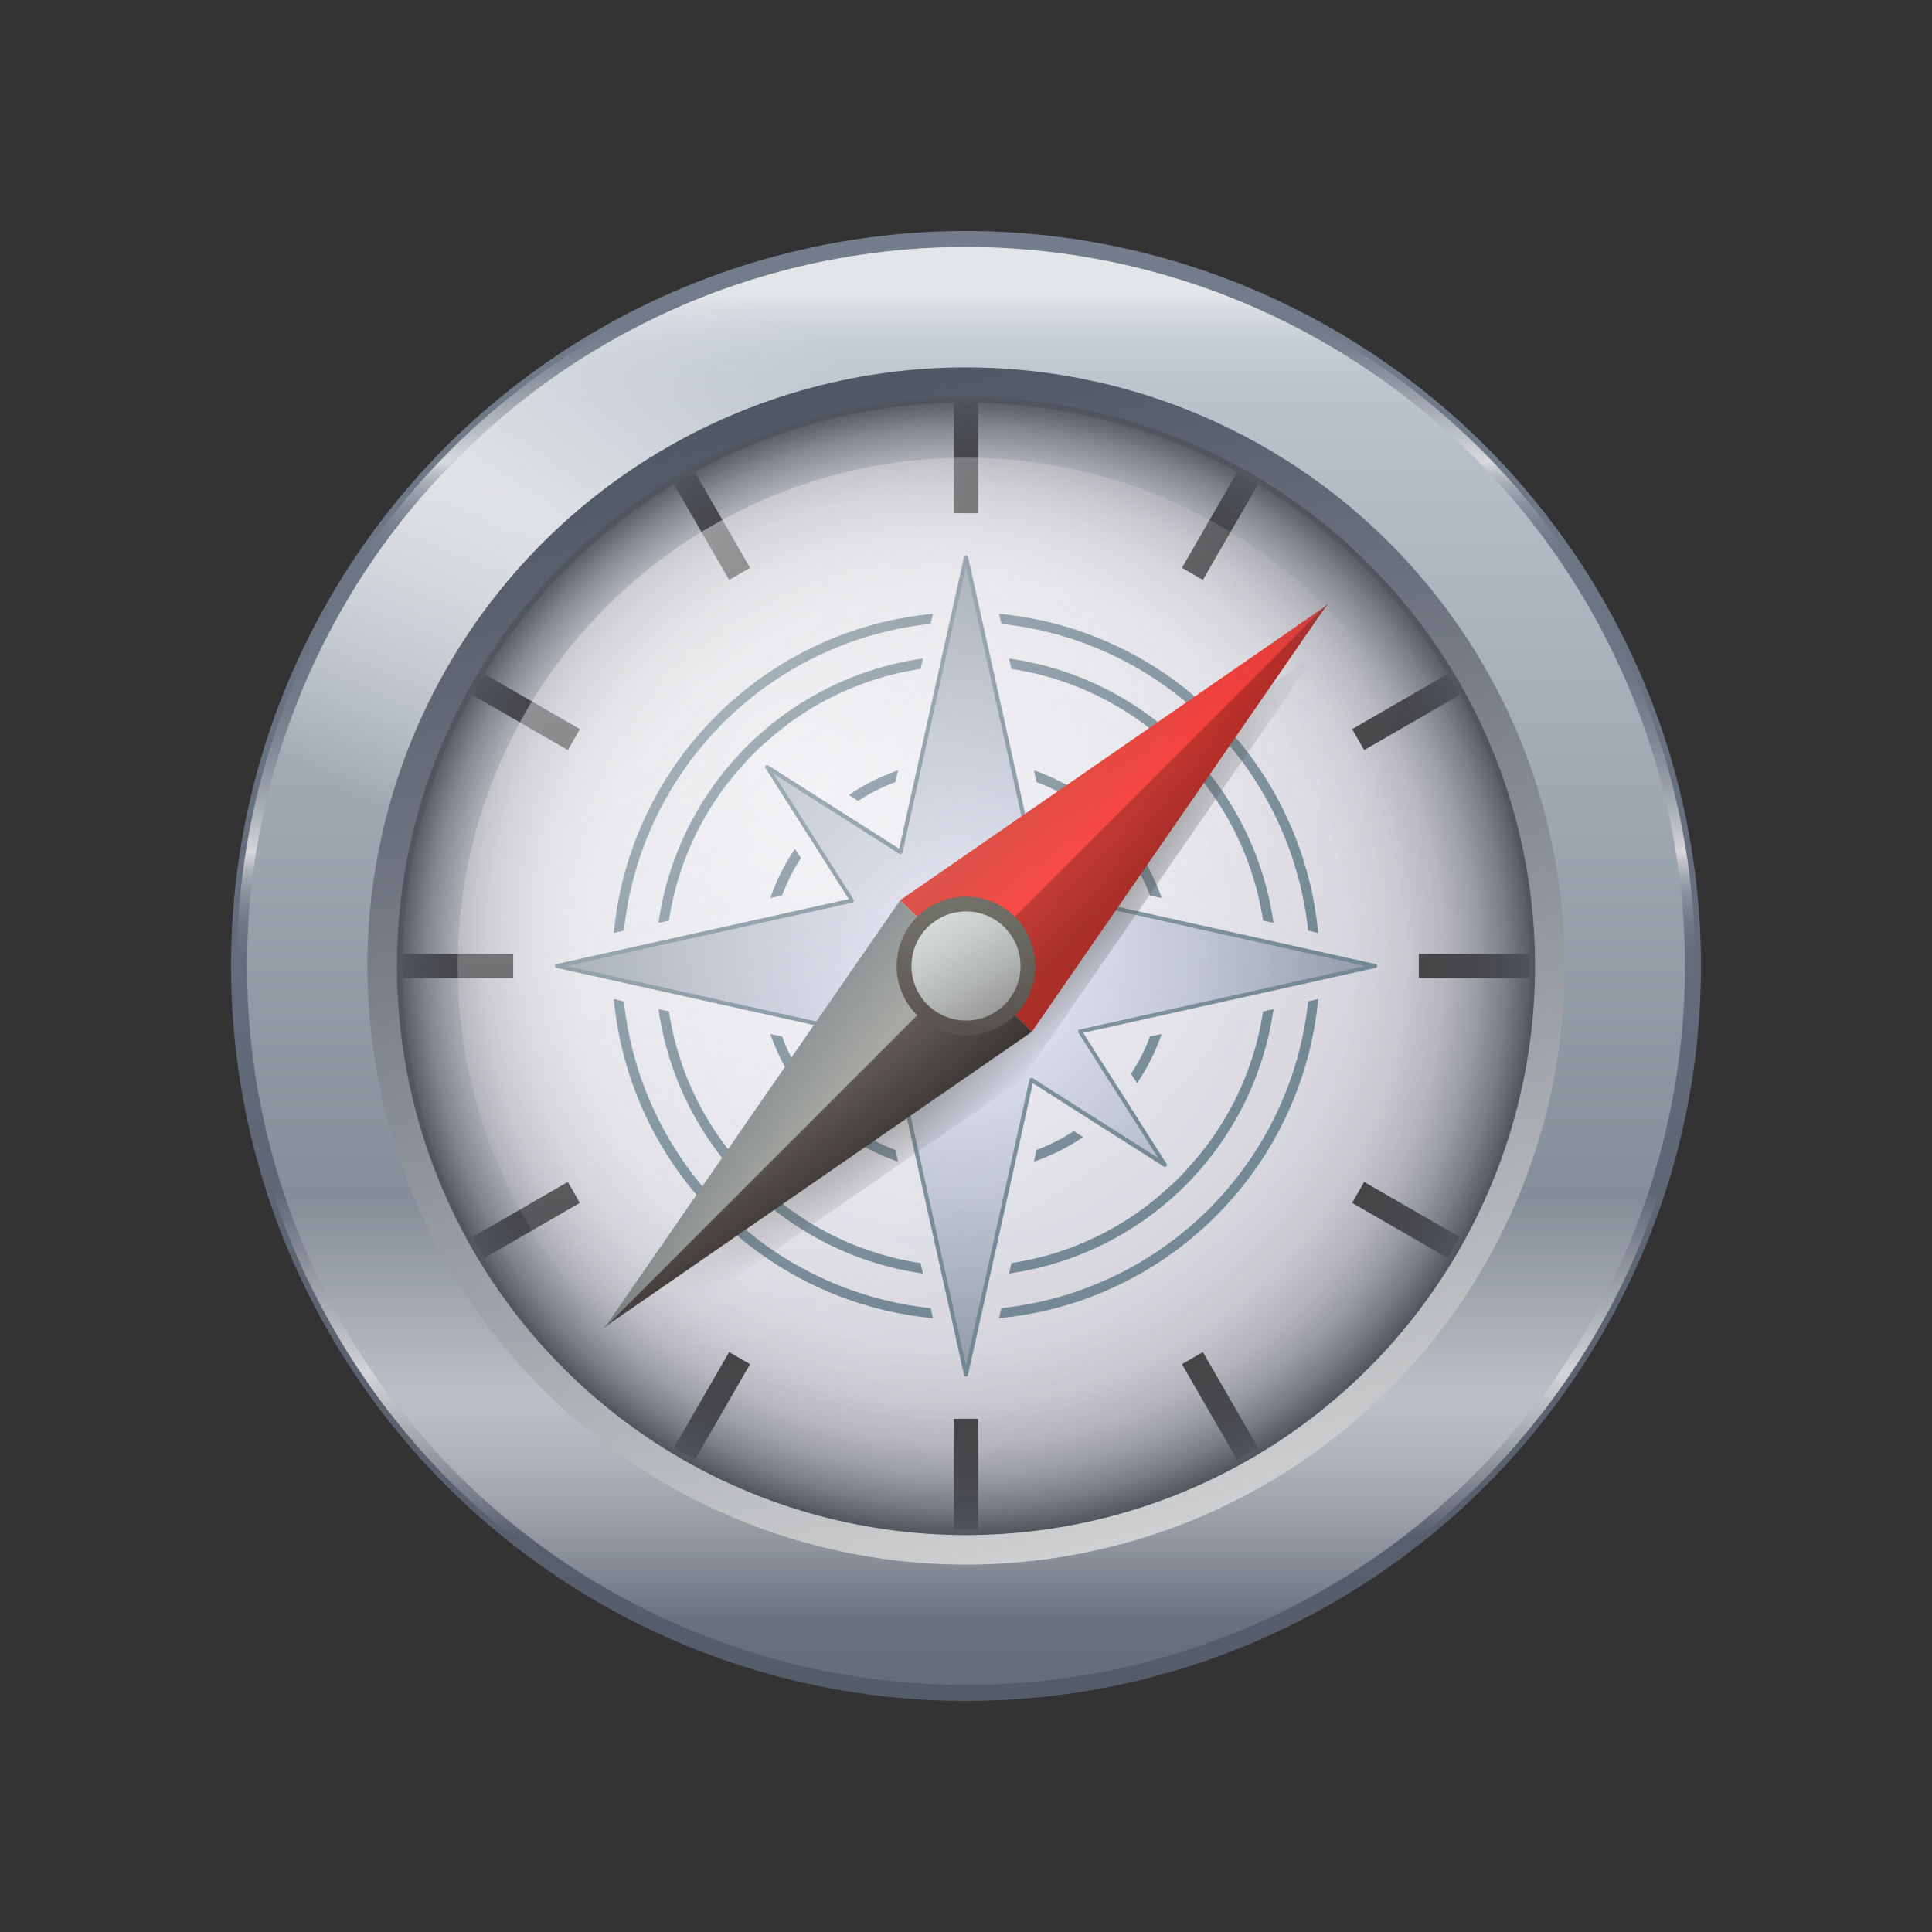 <svg xmlns="http://www.w3.org/2000/svg" viewBox="0 0 48 48"><rect x="0" y="0" width="48" height="48" fill="#333333" stroke="none"/><defs><linearGradient id="rVYVrnvVXTCImiKVeN3LFa" x1="24" x2="24" y1="6" y2="42.064" gradientUnits="userSpaceOnUse"><stop offset="0" stop-color="#737d8c"/><stop offset="1" stop-color="#545b69"/></linearGradient><linearGradient id="rVYVrnvVXTCImiKVeN3LFb" x1="24" x2="24" y1="8.224" y2="40.578" gradientUnits="userSpaceOnUse"><stop offset="0" stop-color="#f1f1f2" stop-opacity="0"/><stop offset=".009" stop-color="#f1f1f2" stop-opacity=".046"/><stop offset=".025" stop-color="#f1f1f2" stop-opacity=".169"/><stop offset=".046" stop-color="#f1f1f2" stop-opacity=".368"/><stop offset=".071" stop-color="#f1f1f2" stop-opacity=".645"/><stop offset=".1" stop-color="#f1f1f2" stop-opacity=".993"/><stop offset=".101" stop-color="#f1f1f2"/><stop offset=".102" stop-color="#f1f1f2" stop-opacity=".957"/><stop offset=".109" stop-color="#f1f1f2" stop-opacity=".758"/><stop offset=".116" stop-color="#f1f1f2" stop-opacity=".577"/><stop offset=".124" stop-color="#f1f1f2" stop-opacity=".422"/><stop offset=".132" stop-color="#f1f1f2" stop-opacity=".29"/><stop offset=".141" stop-color="#f1f1f2" stop-opacity=".184"/><stop offset=".151" stop-color="#f1f1f2" stop-opacity=".102"/><stop offset=".162" stop-color="#f1f1f2" stop-opacity=".044"/><stop offset=".176" stop-color="#f1f1f2" stop-opacity=".01"/><stop offset=".2" stop-color="#f1f1f2" stop-opacity="0"/><stop offset=".24" stop-color="#f1f1f2" stop-opacity=".011"/><stop offset=".267" stop-color="#f1f1f2" stop-opacity=".049"/><stop offset=".291" stop-color="#f1f1f2" stop-opacity=".112"/><stop offset=".312" stop-color="#f1f1f2" stop-opacity=".201"/><stop offset=".332" stop-color="#f1f1f2" stop-opacity=".317"/><stop offset=".351" stop-color="#f1f1f2" stop-opacity=".459"/><stop offset=".369" stop-color="#f1f1f2" stop-opacity=".628"/><stop offset=".386" stop-color="#f1f1f2" stop-opacity=".818"/><stop offset=".4" stop-color="#f1f1f2"/><stop offset=".407" stop-color="#f1f1f2" stop-opacity=".818"/><stop offset=".415" stop-color="#f1f1f2" stop-opacity=".628"/><stop offset=".424" stop-color="#f1f1f2" stop-opacity=".459"/><stop offset=".434" stop-color="#f1f1f2" stop-opacity=".317"/><stop offset=".444" stop-color="#f1f1f2" stop-opacity=".201"/><stop offset=".454" stop-color="#f1f1f2" stop-opacity=".112"/><stop offset=".466" stop-color="#f1f1f2" stop-opacity=".049"/><stop offset=".48" stop-color="#f1f1f2" stop-opacity=".011"/><stop offset=".499" stop-color="#f1f1f2" stop-opacity="0"/><stop offset=".661" stop-color="#f1f1f2" stop-opacity="0"/><stop offset=".8" stop-color="#f1f1f2"/><stop offset=".927" stop-color="#f1f1f2" stop-opacity="0"/></linearGradient><linearGradient id="rVYVrnvVXTCImiKVeN3LFc" x1="24" x2="24" y1="6.335" y2="41.797" gradientUnits="userSpaceOnUse"><stop offset="0" stop-color="#c3cdd4"/><stop offset="1" stop-color="#666d7a"/></linearGradient><linearGradient id="rVYVrnvVXTCImiKVeN3LFd" x1="24" x2="24" y1="6.335" y2="41.797" gradientUnits="userSpaceOnUse"><stop offset=".028" stop-color="#f1f1f2"/><stop offset=".028" stop-color="#f1f1f2" stop-opacity=".99"/><stop offset=".035" stop-color="#f1f1f2" stop-opacity=".784"/><stop offset=".042" stop-color="#f1f1f2" stop-opacity=".601"/><stop offset=".049" stop-color="#f1f1f2" stop-opacity=".439"/><stop offset=".057" stop-color="#f1f1f2" stop-opacity=".303"/><stop offset=".066" stop-color="#f1f1f2" stop-opacity=".192"/><stop offset=".075" stop-color="#f1f1f2" stop-opacity=".107"/><stop offset=".085" stop-color="#f1f1f2" stop-opacity=".046"/><stop offset=".098" stop-color="#f1f1f2" stop-opacity=".011"/><stop offset=".117" stop-color="#f1f1f2" stop-opacity="0"/><stop offset=".137" stop-color="#f1f1f2" stop-opacity="0"/><stop offset=".256" stop-color="#f1f1f2" stop-opacity="0"/><stop offset=".6" stop-color="#f1f1f2" stop-opacity="0"/><stop offset=".661" stop-color="#f1f1f2" stop-opacity="0"/><stop offset=".672" stop-color="#f1f1f2" stop-opacity=".069"/><stop offset=".735" stop-color="#f1f1f2" stop-opacity=".459"/><stop offset=".779" stop-color="#f1f1f2" stop-opacity=".705"/><stop offset=".8" stop-color="#f1f1f2" stop-opacity=".8"/><stop offset=".816" stop-color="#f1f1f2" stop-opacity=".766"/><stop offset=".842" stop-color="#f1f1f2" stop-opacity=".671"/><stop offset=".874" stop-color="#f1f1f2" stop-opacity=".518"/><stop offset=".911" stop-color="#f1f1f2" stop-opacity=".304"/><stop offset=".952" stop-color="#f1f1f2" stop-opacity=".034"/><stop offset=".956" stop-color="#f1f1f2" stop-opacity="0"/></linearGradient><linearGradient id="rVYVrnvVXTCImiKVeN3LFe" x1="31.14" x2="12.821" y1="3.152" y2="36.726" gradientUnits="userSpaceOnUse"><stop offset=".117" stop-color="#f1f1f2" stop-opacity="0"/><stop offset=".137" stop-color="#f1f1f2" stop-opacity="0"/><stop offset=".256" stop-color="#f1f1f2" stop-opacity="0"/><stop offset=".304" stop-color="#f1f1f2" stop-opacity=".188"/><stop offset=".412" stop-color="#f1f1f2" stop-opacity=".66"/><stop offset=".442" stop-color="#f1f1f2" stop-opacity=".8"/><stop offset=".465" stop-color="#f1f1f2" stop-opacity=".766"/><stop offset=".501" stop-color="#f1f1f2" stop-opacity=".671"/><stop offset=".546" stop-color="#f1f1f2" stop-opacity=".518"/><stop offset=".598" stop-color="#f1f1f2" stop-opacity=".304"/><stop offset=".655" stop-color="#f1f1f2" stop-opacity=".034"/><stop offset=".661" stop-color="#f1f1f2" stop-opacity="0"/><stop offset="1" stop-color="#f1f1f2" stop-opacity="0"/></linearGradient><linearGradient id="rVYVrnvVXTCImiKVeN3LFf" x1="28.15" x2="19.214" y1="40.214" y2="5.299" gradientUnits="userSpaceOnUse"><stop offset="0" stop-color="#d8d9d9"/><stop offset=".336" stop-color="#9ca0a6"/><stop offset=".638" stop-color="#6d737e"/><stop offset=".868" stop-color="#505765"/><stop offset="1" stop-color="#454d5c"/></linearGradient><radialGradient id="rVYVrnvVXTCImiKVeN3LFg" cx="19.936" cy="19.319" r="20.204" gradientUnits="userSpaceOnUse"><stop offset="0" stop-color="#fafaff"/><stop offset=".329" stop-color="#eeeef4"/><stop offset=".925" stop-color="#ceced5"/><stop offset="1" stop-color="#c9c9d1"/></radialGradient><radialGradient id="rVYVrnvVXTCImiKVeN3LFh" cx="24" cy="24" r="10.151" gradientUnits="userSpaceOnUse"><stop offset="0" stop-color="#eaeafc"/><stop offset=".208" stop-color="#dedff0"/><stop offset=".586" stop-color="#bdc3d1"/><stop offset="1" stop-color="#939ea8"/></radialGradient><radialGradient id="rVYVrnvVXTCImiKVeN3LFi" cx="24.203" cy="23.608" r="11.555" gradientTransform="rotate(134.702 20.637 15.06) scale(1 .276)" gradientUnits="userSpaceOnUse"><stop offset="0" stop-color="#282a2b"/><stop offset="1" stop-color="#323331" stop-opacity="0"/></radialGradient><linearGradient id="rVYVrnvVXTCImiKVeN3LFj" x1="23.847" x2="25.729" y1="17.666" y2="17.629" gradientTransform="scale(-1 1) rotate(-45 0 81.953)" gradientUnits="userSpaceOnUse"><stop offset="0" stop-color="#fe2925"/><stop offset="1" stop-color="#da2419"/></linearGradient><linearGradient id="rVYVrnvVXTCImiKVeN3LFk" x1="23.975" x2="22.705" y1="17.641" y2="17.641" gradientTransform="scale(-1 1) rotate(-45 0 81.953)" gradientUnits="userSpaceOnUse"><stop offset="0" stop-color="#ba170e"/><stop offset="1" stop-color="#a1140d"/></linearGradient><linearGradient id="rVYVrnvVXTCImiKVeN3LFl" x1="24.226" x2="21.914" y1="30.286" y2="30.409" gradientTransform="scale(-1 1) rotate(-45 0 81.953)" gradientUnits="userSpaceOnUse"><stop offset="0" stop-color="#463e3b"/><stop offset="1" stop-color="#221e1b"/></linearGradient><linearGradient id="rVYVrnvVXTCImiKVeN3LFm" x1="23.736" x2="25.636" y1="30.222" y2="30.406" gradientTransform="scale(-1 1) rotate(-45 0 81.953)" gradientUnits="userSpaceOnUse"><stop offset="0" stop-color="#9c9d97"/><stop offset="1" stop-color="#767e80"/></linearGradient><linearGradient id="rVYVrnvVXTCImiKVeN3LFn" x1="24.435" x2="23.565" y1="22.575" y2="25.424" gradientUnits="userSpaceOnUse"><stop offset="0" stop-color="#525247"/><stop offset=".562" stop-color="#49463f"/><stop offset="1" stop-color="#403936"/></linearGradient><linearGradient id="rVYVrnvVXTCImiKVeN3LFo" x1="23.35" x2="24.765" y1="22.925" y2="25.265" gradientUnits="userSpaceOnUse"><stop offset="0" stop-color="#ccd5d2"/><stop offset=".232" stop-color="#c1c9c6"/><stop offset=".651" stop-color="#a5a9a7"/><stop offset="1" stop-color="#898989"/></linearGradient><radialGradient id="rVYVrnvVXTCImiKVeN3LFp" cx="24" cy="24" r="14.138" gradientUnits="userSpaceOnUse"><stop offset=".399" stop-color="#444852" stop-opacity="0"/><stop offset=".673" stop-color="#444852" stop-opacity=".02"/><stop offset=".771" stop-color="#454953" stop-opacity=".092"/><stop offset=".842" stop-color="#474b55" stop-opacity=".218"/><stop offset=".898" stop-color="#494d57" stop-opacity=".398"/><stop offset=".947" stop-color="#4c505a" stop-opacity=".632"/><stop offset=".989" stop-color="#4f545d" stop-opacity=".915"/><stop offset="1" stop-color="#50555e"/></radialGradient><radialGradient id="rVYVrnvVXTCImiKVeN3LFq" cx="14.064" cy="12.383" r="21.678" gradientUnits="userSpaceOnUse"><stop offset="0" stop-color="#e6e6e6" stop-opacity=".6"/><stop offset="1" stop-color="#e6e6e6" stop-opacity="0"/></radialGradient></defs><g data-name="Compass"><circle cx="24" cy="24" r="18.26" fill="url(#rVYVrnvVXTCImiKVeN3LFa)"/><circle cx="24" cy="24" r="18.117" fill="url(#rVYVrnvVXTCImiKVeN3LFb)" opacity=".8"/><circle cx="24" cy="24" r="17.862" fill="url(#rVYVrnvVXTCImiKVeN3LFc)"/><circle cx="24" cy="24" r="17.862" fill="url(#rVYVrnvVXTCImiKVeN3LFd)" opacity=".7"/><path fill="url(#rVYVrnvVXTCImiKVeN3LFe)" d="M36.38,18.52A17.878,17.878,0,0,1,18.52,36.38a17.659,17.659,0,0,1-9.58-2.8A17.659,17.659,0,0,1,6.14,24,17.878,17.878,0,0,1,24,6.14a17.659,17.659,0,0,1,9.58,2.8A17.659,17.659,0,0,1,36.38,18.52Z" opacity=".9"/><g data-name="Screen"><circle cx="24" cy="24" r="14.872" fill="url(#rVYVrnvVXTCImiKVeN3LFf)"/><circle cx="24" cy="24" r="14" fill="url(#rVYVrnvVXTCImiKVeN3LFg)"/><path fill="#454545" d="M24.3,10V12.75h-.6V10c.1-.01.2,0,.3,0S24.2,9.986,24.3,10Z"/><path fill="#454545" d="M17.265,11.734l1.37,2.373-.52.3-1.37-2.373c.082-.058.168-.108.255-.158S17.173,11.776,17.265,11.734Z"/><path fill="#454545" d="M12.034,16.745l2.373,1.37-.3.52-2.373-1.37c.042-.092.092-.178.142-.265S11.976,16.827,12.034,16.745Z"/><path fill="#454545" d="M10.01,23.7h2.74v.6H10.01C10,24.2,10,24.1,10,24S10,23.8,10.01,23.7Z"/><path fill="#454545" d="M11.734,30.735l2.373-1.37.3.52-2.373,1.37c-.058-.082-.108-.168-.158-.255S11.776,30.827,11.734,30.735Z"/><path fill="#454545" d="M16.745,35.966l1.37-2.373.52.3-1.37,2.373c-.092-.042-.178-.092-.265-.142S16.827,36.024,16.745,35.966Z"/><path fill="#454545" d="M23.7,37.99V35.25h.6v2.74c-.1.01-.2.01-.3.01S23.8,38,23.7,37.99Z"/><path fill="#454545" d="M30.735,36.266l-1.37-2.373.52-.3,1.37,2.373c-.082.058-.168.108-.255.158S30.827,36.224,30.735,36.266Z"/><path fill="#454545" d="M35.966,31.255l-2.373-1.37.3-.52,2.373,1.37c-.042.092-.092.178-.142.265S36.024,31.173,35.966,31.255Z"/><path fill="#454545" d="M37.99,24.3H35.25v-.6h2.74c.01.1.01.2.01.3S38,24.2,37.99,24.3Z"/><path fill="#758a96" d="M21.09,19.75l.23.15a4.51,4.51,0,0,1,.93-.47l.06-.29A5.158,5.158,0,0,0,21.09,19.75Zm-1.95,2.56.29-.06a4.51,4.51,0,0,1,.47-.93l-.15-.23A5.158,5.158,0,0,0,19.14,22.31Zm3.11,6.26a4.51,4.51,0,0,1-.93-.47l-.23.15a5.158,5.158,0,0,0,1.22.61Zm-3.11-2.88a5.158,5.158,0,0,0,.61,1.22l.15-.23a4.51,4.51,0,0,1-.47-.93Zm9.11-4.6-.15.23a4.51,4.51,0,0,1,.47.93l.29.06A5.158,5.158,0,0,0,28.25,21.09Zm-2.5-1.66a4.51,4.51,0,0,1,.93.47l.23-.15a5.158,5.158,0,0,0-1.22-.61Zm2.82,6.32a4.51,4.51,0,0,1-.47.93l.15.23a5.158,5.158,0,0,0,.61-1.22Zm-2.82,2.82-.06.29a5.158,5.158,0,0,0,1.22-.61l-.23-.15A4.51,4.51,0,0,1,25.75,28.57Z"/><path fill="#758a96" d="M29.56,28.97a5.478,5.478,0,0,1-.59.59,7.362,7.362,0,0,1-3.84,1.82l-.06.26a7.722,7.722,0,0,0,4.12-1.94,6.136,6.136,0,0,0,.51-.51,7.722,7.722,0,0,0,1.94-4.12l-.26.06A7.362,7.362,0,0,1,29.56,28.97Zm-.59-10.53a5.478,5.478,0,0,1,.59.59,7.362,7.362,0,0,1,1.82,3.84l.26.06a7.722,7.722,0,0,0-1.94-4.12,6.136,6.136,0,0,0-.51-.51,7.722,7.722,0,0,0-4.12-1.94l.06.26A7.362,7.362,0,0,1,28.97,18.44ZM19.03,29.56a5.478,5.478,0,0,1-.59-.59,7.362,7.362,0,0,1-1.82-3.84l-.26-.06a7.722,7.722,0,0,0,1.94,4.12,6.136,6.136,0,0,0,.51.51,7.722,7.722,0,0,0,4.12,1.94l-.06-.26A7.362,7.362,0,0,1,19.03,29.56ZM18.3,18.81a7.722,7.722,0,0,0-1.94,4.12l.26-.06a7.362,7.362,0,0,1,1.82-3.84,5.478,5.478,0,0,1,.59-.59,7.362,7.362,0,0,1,3.84-1.82l.06-.26a7.722,7.722,0,0,0-4.12,1.94A6.136,6.136,0,0,0,18.3,18.81Z"/><path fill="#758a96" d="M30.15,29.92a2.5,2.5,0,0,1-.23.23,8.566,8.566,0,0,1-5.04,2.35l-.06.25a8.775,8.775,0,0,0,5.31-2.46l.16-.16a8.775,8.775,0,0,0,2.46-5.31l-.25.06A8.566,8.566,0,0,1,30.15,29.92Zm-.23-12.07a2.5,2.5,0,0,1,.23.23,8.566,8.566,0,0,1,2.35,5.04l.25.06a8.775,8.775,0,0,0-2.46-5.31l-.16-.16a8.775,8.775,0,0,0-5.31-2.46l.06.25A8.566,8.566,0,0,1,29.92,17.85ZM18.08,30.15a2.5,2.5,0,0,1-.23-.23,8.566,8.566,0,0,1-2.35-5.04l-.25-.06a8.775,8.775,0,0,0,2.46,5.31l.16.16a8.775,8.775,0,0,0,5.31,2.46l-.06-.25A8.566,8.566,0,0,1,18.08,30.15Zm-.37-12.28a8.775,8.775,0,0,0-2.46,5.31l.25-.06a8.566,8.566,0,0,1,2.35-5.04,2.5,2.5,0,0,1,.23-.23,8.566,8.566,0,0,1,5.04-2.35l.06-.25a8.775,8.775,0,0,0-5.31,2.46Z"/><path fill="#454545" d="M36.266,17.265l-2.373,1.37-.3-.52,2.373-1.37c.058.082.108.168.158.255S36.224,17.173,36.266,17.265Z"/><polygon fill="url(#rVYVrnvVXTCImiKVeN3LFh)" points="26.832 25.627 34.151 24 26.832 22.373 28.94 19.06 25.627 21.168 24 13.849 22.373 21.168 19.06 19.06 21.168 22.373 13.849 24 21.168 25.627 19.06 28.94 22.373 26.832 24 34.151 25.627 26.832 28.94 28.94 26.832 25.627"/><path fill="#758a96" d="M24,34.2a.049.049,0,0,1-.049-.039L22.34,26.912l-3.254,2.07a.048.048,0,0,1-.062-.006.05.05,0,0,1-.006-.062l2.07-3.254-7.249-1.611a.05.05,0,0,1,0-.1l7.249-1.611-2.07-3.254a.049.049,0,0,1,.068-.068l3.254,2.07,1.611-7.249a.052.052,0,0,1,.1,0l1.611,7.249,3.254-2.07a.049.049,0,0,1,.068.068l-2.07,3.254,7.249,1.611a.05.05,0,0,1,0,.1L26.912,25.66l2.07,3.254a.05.05,0,0,1-.006.062.047.047,0,0,1-.062.006l-3.254-2.07-1.611,7.249A.049.049,0,0,1,24,34.2Zm-1.627-7.418a.048.048,0,0,1,.02,0,.054.054,0,0,1,.029.035L24,33.92l1.578-7.1a.054.054,0,0,1,.029-.035.049.049,0,0,1,.046,0l3.124,1.987L26.79,25.653a.047.047,0,0,1,0-.046.054.054,0,0,1,.035-.029L33.92,24l-7.1-1.578a.054.054,0,0,1-.035-.029.047.047,0,0,1,0-.046l1.987-3.124L25.653,21.21a.05.05,0,0,1-.046,0,.054.054,0,0,1-.029-.035L24,14.08l-1.578,7.1a.054.054,0,0,1-.029.035.047.047,0,0,1-.046,0l-3.124-1.987,1.987,3.124a.047.047,0,0,1,0,.046.054.054,0,0,1-.035.029L14.08,24l7.1,1.578a.054.054,0,0,1,.035.029.047.047,0,0,1,0,.046l-1.987,3.124,3.124-1.987A.045.045,0,0,1,22.373,26.782Z"/><path fill="#454545" d="M31.255,12.034l-1.37,2.373-.52-.3,1.37-2.373c.092.042.178.092.265.142S31.173,11.976,31.255,12.034Z"/><polygon fill="url(#rVYVrnvVXTCImiKVeN3LFi)" points="32.677 16.28 32.75 16.207 32.707 16.237 32.737 16.194 32.664 16.266 22.115 23.558 14.823 34.107 14.75 34.18 14.793 34.151 14.763 34.194 14.836 34.121 25.385 26.829 32.677 16.28"/><polygon fill="url(#rVYVrnvVXTCImiKVeN3LFj)" points="22.365 22.365 24.007 24.007 33 15.013 22.365 22.365"/><polygon fill="url(#rVYVrnvVXTCImiKVeN3LFk)" points="25.635 25.635 23.993 23.993 32.987 15 25.635 25.635"/><polygon fill="url(#rVYVrnvVXTCImiKVeN3LFl)" points="25.635 25.635 23.993 23.993 15 32.987 25.635 25.635"/><polygon fill="url(#rVYVrnvVXTCImiKVeN3LFm)" points="22.365 22.365 24.007 24.007 15.013 33 22.365 22.365"/><circle cx="24" cy="24" r="1.723" fill="url(#rVYVrnvVXTCImiKVeN3LFn)"/><circle cx="24" cy="24" r="1.355" fill="url(#rVYVrnvVXTCImiKVeN3LFo)"/><circle cx="24" cy="24" r="14.138" fill="url(#rVYVrnvVXTCImiKVeN3LFp)"/><circle cx="24" cy="24" r="12.629" fill="url(#rVYVrnvVXTCImiKVeN3LFq)"/></g></g></svg>